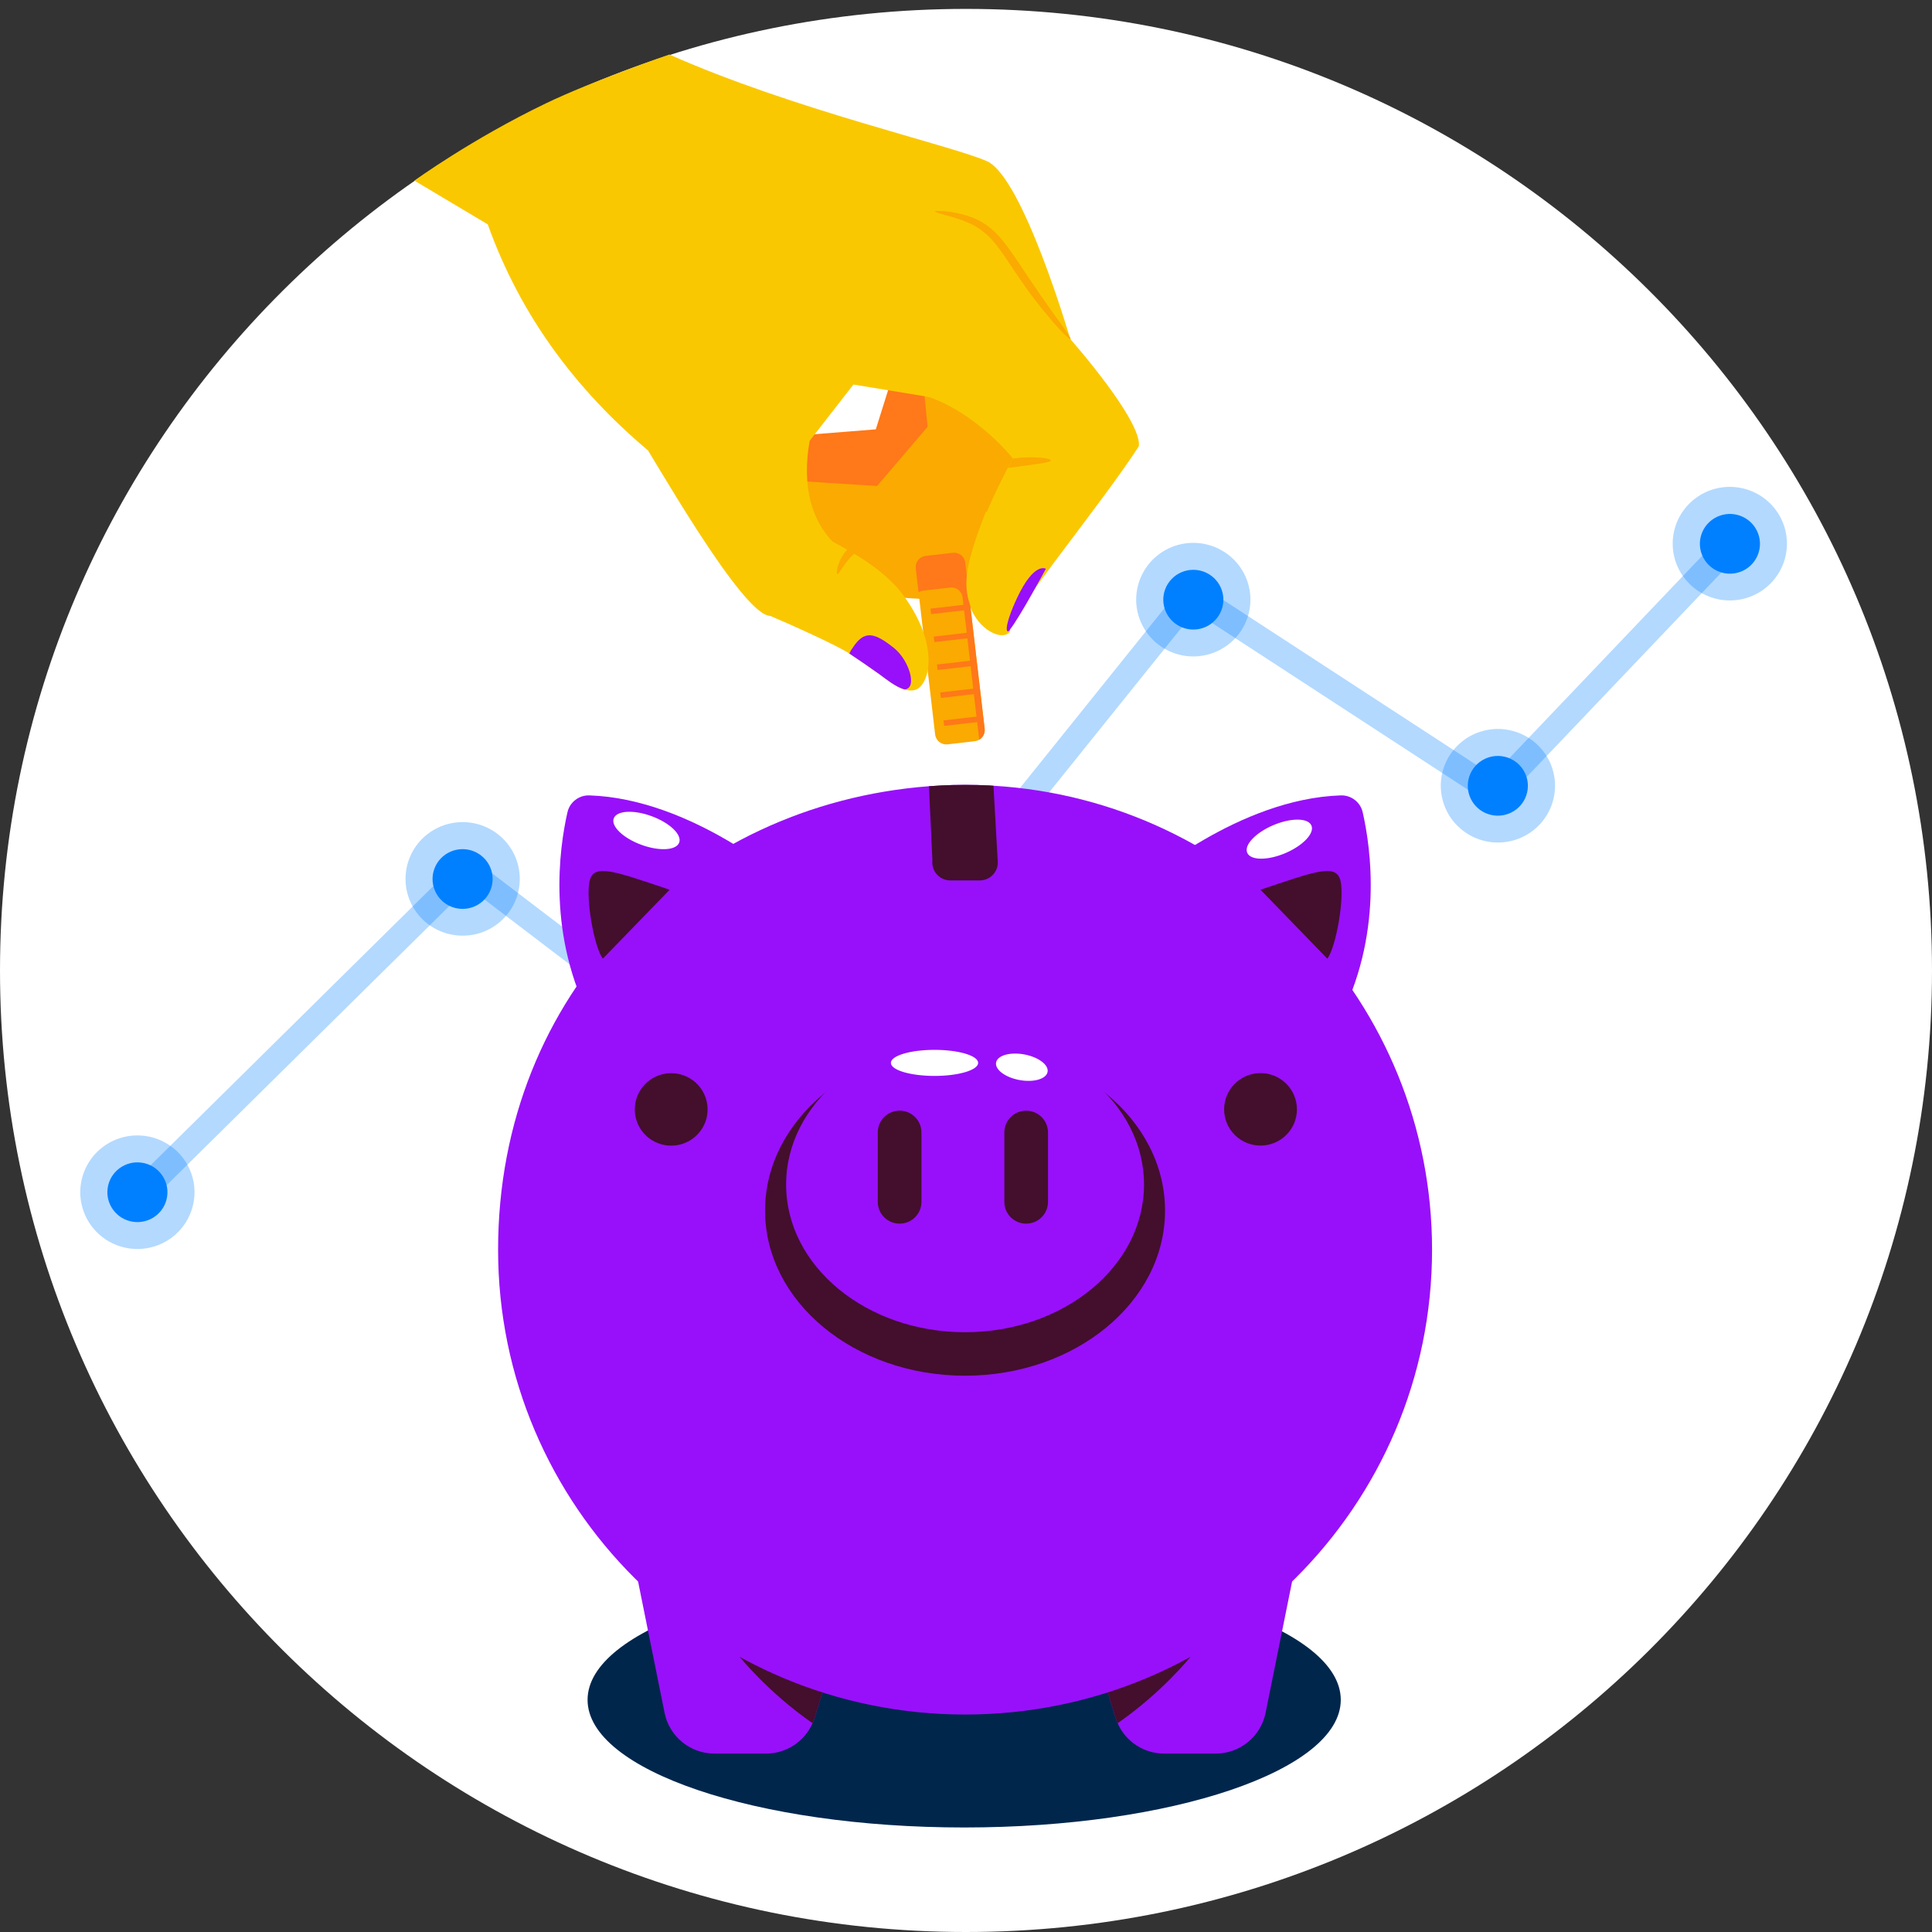 <svg width="520" height="520" viewBox="0 0 520 520" fill="none" xmlns="http://www.w3.org/2000/svg">
<rect x="0" y="0" width="520" height="520" fill="#333333" stroke="none"/>
<g clip-path="url(#clip0_16002_3980)">
<path d="M260 520C403.594 520 520 404.13 520 261.198C520 118.266 403.594 2.396 260 2.396C116.406 2.396 0 118.266 0 261.198C0 404.13 116.406 520 260 520Z" fill="white"/>
<path d="M37.76 325.99L32.92 321.146L125.477 229.747L209.134 293.487L320.026 155.471L401.775 208.746L465.09 142.299L470.094 146.975L402.834 217.598L321.489 164.593L210.296 302.975L126.06 238.792L37.76 325.99Z" fill="#0080FF" fill-opacity="0.3"/>
<path d="M43.364 334.785C51.087 331.28 54.489 322.214 50.963 314.537C47.437 306.859 38.319 303.477 30.595 306.982C22.872 310.487 19.47 319.553 22.996 327.231C26.522 334.909 35.64 338.291 43.364 334.785Z" fill="#0080FF" fill-opacity="0.3"/>
<path d="M44.986 322.018C44.357 326.413 40.269 329.471 35.847 328.846C31.426 328.219 28.351 324.154 28.98 319.759C29.61 315.363 33.698 312.306 38.119 312.932C42.541 313.557 45.616 317.622 44.986 322.018Z" fill="#0080FF"/>
<path d="M133.756 248.773C140.543 243.703 141.911 234.122 136.812 227.375C131.711 220.627 122.075 219.267 115.288 224.337C108.5 229.407 107.132 238.987 112.232 245.735C117.332 252.483 126.968 253.843 133.756 248.773Z" fill="#0080FF" fill-opacity="0.3"/>
<path d="M127.698 243.973C131.801 242.22 133.697 237.494 131.933 233.415C130.17 229.336 125.415 227.451 121.313 229.204C117.21 230.957 115.313 235.685 117.078 239.764C118.841 243.842 123.596 245.727 127.698 243.973Z" fill="#0080FF"/>
<path d="M223.763 296.805C226.72 288.894 222.664 280.097 214.706 277.158C206.748 274.219 197.899 278.25 194.943 286.162C191.987 294.073 196.041 302.87 203.999 305.809C211.958 308.748 220.807 304.717 223.763 296.805Z" fill="#0080FF" fill-opacity="0.3"/>
<path d="M217.346 292.582C216.716 296.978 212.628 300.035 208.206 299.409C203.785 298.783 200.71 294.719 201.34 290.323C201.968 285.928 206.057 282.871 210.478 283.496C214.9 284.122 217.976 288.186 217.346 292.582Z" fill="#2850AF" fill-opacity="0.3"/>
<path d="M335.763 166.224C338.447 158.217 334.093 149.563 326.04 146.895C317.985 144.226 309.28 148.554 306.595 156.561C303.911 164.569 308.265 173.224 316.319 175.892C324.374 178.56 333.079 174.232 335.763 166.224Z" fill="#0080FF" fill-opacity="0.3"/>
<path d="M327.56 166.345C328.213 165.514 328.694 164.561 328.977 163.543C329.259 162.525 329.337 161.46 329.206 160.412C329.075 159.363 328.738 158.351 328.214 157.433C327.69 156.515 326.989 155.71 326.153 155.065C322.631 152.336 317.55 152.962 314.805 156.463C314.153 157.295 313.671 158.247 313.389 159.266C313.106 160.284 313.028 161.348 313.159 162.397C313.29 163.446 313.627 164.458 314.151 165.376C314.676 166.294 315.376 167.099 316.213 167.745C319.735 170.474 324.815 169.847 327.56 166.345Z" fill="#0080FF"/>
<path d="M406.793 226.335C415.042 224.344 420.106 216.08 418.103 207.877C416.1 199.676 407.787 194.642 399.537 196.633C391.287 198.625 386.223 206.889 388.227 215.09C390.23 223.292 398.543 228.327 406.793 226.335Z" fill="#0080FF" fill-opacity="0.3"/>
<path d="M411.022 213.309C412.027 208.983 409.314 204.667 404.963 203.669C400.612 202.67 396.27 205.367 395.266 209.692C394.261 214.018 396.974 218.334 401.325 219.333C405.676 220.331 410.018 217.635 411.022 213.309Z" fill="#0080FF"/>
<path d="M474.817 158.544C481.604 153.474 482.972 143.894 477.872 137.146C472.773 130.398 463.135 129.038 456.348 134.108C449.56 139.178 448.192 148.759 453.293 155.507C458.392 162.254 468.029 163.614 474.817 158.544Z" fill="#0080FF" fill-opacity="0.3"/>
<path d="M468.388 153.917C472.582 152.39 474.736 147.773 473.201 143.605C471.666 139.436 467.022 137.294 462.829 138.82C458.635 140.347 456.481 144.964 458.017 149.132C459.551 153.301 464.196 155.443 468.388 153.917Z" fill="#0080FF"/>
<path d="M259.509 491.868C315.49 491.868 360.871 476.487 360.871 457.513C360.871 438.539 315.49 423.157 259.509 423.157C203.528 423.157 158.146 438.539 158.146 457.513C158.146 476.487 203.528 491.868 259.509 491.868Z" fill="#00264C"/>
<path d="M226.861 437.698L219.26 462.343C219.107 462.842 218.92 463.329 218.7 463.802C216.562 468.725 211.651 471.986 206.152 471.986H192.328C185.796 471.986 180.168 467.405 178.876 461.031L171.301 423.484L200.999 431.076L226.861 437.69V437.698Z" fill="#9810FA"/>
<path d="M226.862 437.698L219.261 462.343C219.106 462.849 218.916 463.339 218.701 463.802C206.696 455.481 199.086 445.933 199.086 445.933L200.999 431.075L226.862 437.689V437.698Z" fill="#440E2D"/>
<path d="M292.65 437.698L300.252 462.343C300.407 462.85 300.597 463.339 300.812 463.802C302.949 468.725 307.861 471.986 313.36 471.986H327.183C333.715 471.986 339.343 467.405 340.636 461.031L348.211 423.484L318.513 431.076L292.65 437.69V437.698Z" fill="#9810FA"/>
<path d="M292.65 437.698L300.252 462.343C300.407 462.849 300.597 463.339 300.812 463.802C312.817 455.481 320.427 445.933 320.427 445.933L318.513 431.075L292.65 437.689V437.698Z" fill="#440E2D"/>
<path d="M385.44 336.364C385.44 405.453 329.164 461.469 259.755 461.469C190.346 461.469 134.062 405.453 134.062 336.364C134.062 267.274 185.167 216.56 250.035 211.61C251.113 211.524 252.194 211.456 253.275 211.405C255.421 211.293 257.584 211.241 259.755 211.241C261.927 211.241 264.082 211.293 266.236 211.405C266.624 211.43 267.02 211.447 267.4 211.482C333.241 215.402 385.44 269.822 385.44 336.364Z" fill="#9810FA"/>
<path d="M259.746 370.274C289.474 370.274 313.573 350.379 313.573 325.838C313.573 301.297 289.474 281.402 259.746 281.402C230.018 281.402 205.918 301.297 205.918 325.838C205.918 350.379 230.018 370.274 259.746 370.274Z" fill="#440E2D"/>
<path d="M259.748 358.571C286.349 358.571 307.914 340.775 307.914 318.82C307.914 296.866 286.349 279.068 259.748 279.068C233.147 279.068 211.582 296.866 211.582 318.82C211.582 340.775 233.147 358.571 259.748 358.571Z" fill="#9810FA"/>
<path d="M242.131 329.347C238.891 329.347 236.254 326.731 236.254 323.497V304.787C236.254 301.562 238.882 298.938 242.131 298.938C245.372 298.938 248.009 301.554 248.009 304.787V323.497C248.009 326.722 245.38 329.347 242.131 329.347ZM282.068 304.796C282.068 301.565 279.438 298.946 276.194 298.946C272.95 298.946 270.321 301.565 270.321 304.796V323.496C270.321 326.727 272.95 329.346 276.194 329.346C279.438 329.346 282.068 326.727 282.068 323.496V304.796Z" fill="#440E2D"/>
<path d="M263.272 286.077C263.272 288.016 258.015 289.586 251.525 289.586C245.036 289.586 239.779 288.016 239.779 286.077C239.779 284.138 245.036 282.569 251.525 282.569C258.015 282.569 263.272 284.138 263.272 286.077ZM281.955 288.514C281.602 290.418 278.216 291.396 274.389 290.693C270.563 289.99 267.745 287.879 268.098 285.975C268.451 284.07 271.838 283.092 275.664 283.796C279.49 284.499 282.309 286.61 281.955 288.514Z" fill="white"/>
<path d="M182.903 308.094C188.17 306.857 191.432 301.604 190.189 296.361C188.946 291.119 183.668 287.872 178.401 289.109C173.135 290.347 169.873 295.6 171.116 300.842C172.359 306.085 177.636 309.332 182.903 308.094ZM346.201 305.478C347.111 304.574 347.833 303.5 348.326 302.316C348.818 301.132 349.072 299.863 349.072 298.581C349.072 297.299 348.818 296.03 348.326 294.846C347.833 293.662 347.111 292.588 346.201 291.684C342.376 287.875 336.171 287.875 332.344 291.684C331.435 292.588 330.713 293.662 330.22 294.846C329.728 296.03 329.474 297.299 329.474 298.581C329.474 299.863 329.728 301.132 330.22 302.316C330.713 303.5 331.435 304.574 332.344 305.478C336.171 309.286 342.376 309.286 346.201 305.478Z" fill="#440E2D"/>
<path d="M211.59 237.242C211.59 237.242 186.159 214.965 158.625 214.081C155.833 213.995 153.359 215.891 152.738 218.602C150.532 228.235 147.11 251.996 159.451 275.158C165.63 286.764 211.599 237.242 211.599 237.242H211.59ZM307.913 237.242C307.913 237.242 333.346 214.965 360.88 214.081C363.672 213.995 366.145 215.891 366.766 218.602C368.972 228.235 372.393 251.996 360.053 275.158C353.873 286.764 307.905 237.242 307.905 237.242H307.913Z" fill="#9810FA"/>
<path d="M263.721 236.968H255.775C252.888 236.968 250.639 234.454 250.958 231.606L250.027 211.619C251.104 211.533 252.181 211.464 253.267 211.413C255.413 211.302 257.576 211.25 259.748 211.25C261.919 211.25 264.074 211.302 266.229 211.413C266.617 211.439 267.013 211.456 267.393 211.491L268.53 231.606C268.857 234.454 266.599 236.968 263.712 236.968H263.721Z" fill="#440E2D"/>
<path d="M352.974 222.195C353.862 224.271 350.716 227.599 345.942 229.625C341.167 231.649 336.575 231.606 335.687 229.521C334.799 227.445 337.945 224.117 342.719 222.093C347.494 220.069 352.086 220.111 352.974 222.195ZM182.805 226.785C182.012 228.904 177.427 229.16 172.566 227.36C167.698 225.558 164.397 222.384 165.19 220.266C165.983 218.146 170.568 217.889 175.428 219.691C180.297 221.492 183.598 224.665 182.805 226.785Z" fill="white"/>
<path d="M339.275 239.471C353.728 234.633 359.605 232.291 360.777 236.975C361.949 241.65 359.605 254.903 357.252 258.026L339.275 239.48V239.471ZM180.229 239.471C165.777 234.633 159.9 232.291 158.728 236.975C157.556 241.65 159.9 254.903 162.253 258.026L180.229 239.48V239.471Z" fill="#440E2D"/>
<path d="M240.142 101.487L235.726 115.557L216.167 117.113L214.381 136.505L243.399 135.629L259.158 115.155L259.981 103.695L240.142 101.487Z" fill="#FF7819"/>
<path d="M261.763 105.104L248.622 104.326L249.662 114.866L236.052 130.808L215.236 129.484L217.52 145.989L237.849 153.963L271.266 120.828L261.763 105.104Z" fill="#FAAA00"/>
<path d="M233.287 145.513L255.073 136.088L263.447 121.586L255.39 107.519L279.399 112.301L276.637 140.428L267.448 157.688L256.014 161.701L233.287 160.304V145.513Z" fill="#FAAA00"/>
<path d="M217.915 118.648L229.697 103.499L250.041 106.847L288.083 91.304C288.083 91.304 275.347 47.686 265.638 43.383C255.928 39.079 213.365 29.461 180.155 14.671C180.155 14.671 159.449 21.781 146.852 27.852C126.791 37.518 111.543 48.619 111.543 48.619L131.279 60.388C140.136 85.135 155.099 104.914 174.254 121.1L217.79 118.614L217.915 118.648Z" fill="#FAC800"/>
<path d="M217.916 118.648C215.755 130.828 218.347 140.635 225.248 146.882C225.89 154.097 214.869 165.086 207.477 165.755C200.086 166.425 175.099 121.726 171.256 116.15C164.825 106.872 202.631 100.327 202.631 100.327C202.631 100.327 220.056 106.797 217.916 118.648ZM260.293 62.978C279.785 79.924 307.759 112.124 306.51 120.116C296.38 135.9 269.917 167.753 271.91 169.889C269.856 173.307 259.948 168.481 260.121 157.187C260.301 145.357 272.606 123.395 272.606 123.395C272.606 123.395 260.273 107.665 243.536 105.2L260.23 62.961L260.293 62.978Z" fill="#FAC800"/>
<path d="M272.668 123.411C275.057 123.076 277.474 122.993 279.879 123.164C281.727 123.315 282.861 123.614 282.841 123.944C282.817 124.542 278.321 124.968 272.857 125.743C272.429 125.831 271.749 125.853 271.321 125.942C271.94 124.629 272.458 123.692 272.572 123.521L272.668 123.411ZM251.587 56.926C251.587 56.926 252.293 57.313 253.553 57.645C254.813 57.977 256.64 58.459 258.858 59.245C259.958 59.668 261.122 60.109 262.235 60.738C263.412 61.384 264.538 62.218 265.631 63.176C267.802 65.157 269.755 67.954 271.72 70.955C273.582 73.793 275.515 76.585 277.516 79.327C279.189 81.555 280.924 83.735 282.721 85.864C285.8 89.494 287.97 91.476 288.146 91.32C288.401 91.119 286.68 88.72 283.92 84.906C282.313 82.673 280.732 80.422 279.177 78.154C277.426 75.612 275.552 72.77 273.524 69.752C272.501 68.275 271.478 66.797 270.422 65.446C269.366 64.093 268.229 62.787 266.964 61.716C265.698 60.644 264.383 59.761 263.064 59.145C261.744 58.529 260.455 58.054 259.321 57.756C256.99 57.141 255.033 56.895 253.707 56.813C252.38 56.732 251.637 56.739 251.587 56.926ZM246.479 152.971L251.693 197.69C251.788 198.487 252.195 199.214 252.826 199.711C253.457 200.208 254.259 200.435 255.056 200.341L262.362 199.497C262.757 199.453 263.139 199.331 263.487 199.138C263.834 198.946 264.141 198.687 264.388 198.376C264.635 198.065 264.819 197.708 264.929 197.326C265.038 196.944 265.071 196.544 265.026 196.149L259.813 151.431C259.718 150.633 259.311 149.906 258.68 149.409C258.049 148.911 257.247 148.685 256.449 148.779L249.144 149.623C248.749 149.668 248.366 149.79 248.019 149.982C247.671 150.175 247.365 150.434 247.117 150.744C246.87 151.055 246.686 151.412 246.576 151.794C246.467 152.176 246.433 152.576 246.479 152.971Z" fill="#FAAA00"/>
<path d="M246.474 152.975L247.221 159.381C247.588 159.159 248 159.02 248.426 158.975L255.728 158.132C256.123 158.085 256.523 158.116 256.905 158.224C257.288 158.332 257.646 158.515 257.958 158.761C258.27 159.007 258.531 159.313 258.725 159.66C258.919 160.007 259.042 160.389 259.088 160.784L263.557 199.096C264.059 198.799 264.463 198.364 264.722 197.842C264.981 197.32 265.083 196.734 265.016 196.156L259.801 151.438C259.706 150.641 259.299 149.914 258.668 149.417C258.038 148.92 257.237 148.693 256.44 148.786L249.138 149.629C248.744 149.674 248.362 149.796 248.014 149.988C247.667 150.181 247.361 150.44 247.113 150.75C246.866 151.061 246.682 151.418 246.573 151.799C246.463 152.181 246.43 152.581 246.474 152.975Z" fill="#FF7819"/>
<path d="M250.438 163.815L250.609 165.287L260.386 164.157L260.214 162.686L250.438 163.815ZM251.322 171.344L251.494 172.815L261.27 171.686L261.099 170.214L251.322 171.344ZM252.195 178.858L252.366 180.331L262.143 179.202L261.971 177.729L252.195 178.858ZM253.068 186.373L253.24 187.845L263.015 186.715L262.843 185.244L253.068 186.373ZM253.944 193.901L254.116 195.372L263.893 194.243L263.721 192.771L253.944 193.901Z" fill="#FF7819"/>
<path d="M243.306 160.447C253.183 174.134 250.02 184.427 246.468 185.642C243.22 186.74 239.126 183.235 236.7 181.472C234.029 179.572 231.329 177.713 228.6 175.898C225.167 173.654 213.183 168.24 205.826 165.132C208.063 157.018 216.336 151.179 219.978 143.646C228.667 148.056 238.076 153.151 243.306 160.447Z" fill="#FAC800"/>
<path d="M240.643 174.437C244.732 177.709 247.022 185.377 243.429 185.567C240.954 184.85 238.391 182.695 236.7 181.473C234.03 179.572 231.329 177.714 228.6 175.899C228.824 175.425 229.083 174.898 229.452 174.439C232.559 169.564 235.283 170.132 240.643 174.437Z" fill="#9810FA"/>
<path d="M225.917 151.16C226.44 150.036 227.109 148.986 227.907 148.038C228.116 147.709 228.471 147.395 228.825 147.081C229.112 147.722 229.487 148.343 229.918 149C228.82 149.997 228.012 151.023 227.364 151.919C226.241 153.439 225.688 154.549 225.399 154.519C225.144 154.435 225.131 153.122 225.973 151.195L225.917 151.16Z" fill="#FAAA00"/>
<path d="M274.356 142.417C277.999 144.182 281.642 145.947 284.946 148.226C277.174 159.197 270.944 168.426 271.895 169.415C269.841 172.833 259.933 168.008 260.106 156.713C260.172 151.899 262.581 144.616 265.365 137.698C268.33 139.219 271.31 140.943 274.31 142.338L274.356 142.417Z" fill="#FAC800"/>
<path d="M271.88 169.477C270.657 171.034 270.137 168.683 273.753 160.912C278.395 151.063 281.496 153.088 281.496 153.088C281.496 153.088 274.439 166.193 271.817 169.461L271.88 169.477Z" fill="#9810FA"/>
</g>
<defs>
<clipPath id="clip0_16002_3980">
<path d="M0 24C0 10.745 10.745 0 24 0H496C509.255 0 520 10.745 520 24V496C520 509.255 509.255 520 496 520H24C10.745 520 0 509.255 0 496V24Z" fill="white"/>
</clipPath>
</defs>
</svg>
